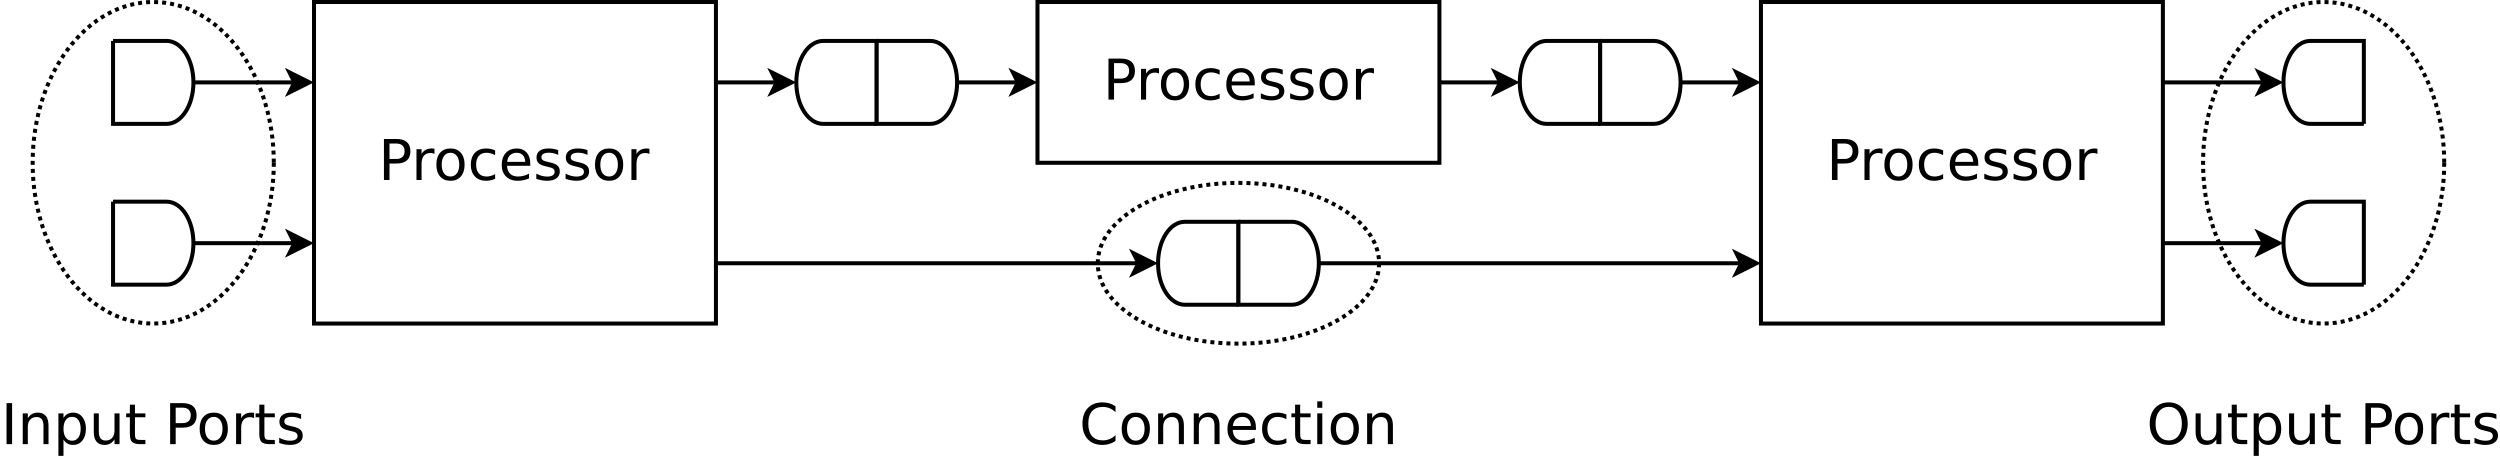 <?xml version="1.0" encoding="UTF-8"?>
<svg xmlns="http://www.w3.org/2000/svg" xmlns:xlink="http://www.w3.org/1999/xlink" width="1244pt" height="227pt" viewBox="0 0 1244 227" version="1.1">
<defs>
<g>
<symbol overflow="visible" id="glyph0-0">
<path style="stroke:none;" d="M 1.391 4.953 L 1.391 -19.75 L 15.391 -19.75 L 15.391 4.953 Z M 2.969 3.391 L 13.844 3.391 L 13.844 -18.172 L 2.969 -18.172 Z M 2.969 3.391 "/>
</symbol>
<symbol overflow="visible" id="glyph0-1">
<path style="stroke:none;" d="M 5.516 -18.141 L 5.516 -10.469 L 8.984 -10.469 C 10.266 -10.469 11.254 -10.801 11.953 -11.469 C 12.66 -12.133 13.016 -13.082 13.016 -14.312 C 13.016 -15.531 12.66 -16.473 11.953 -17.141 C 11.254 -17.805 10.266 -18.141 8.984 -18.141 Z M 2.75 -20.406 L 8.984 -20.406 C 11.273 -20.406 13.004 -19.891 14.172 -18.859 C 15.336 -17.828 15.922 -16.312 15.922 -14.312 C 15.922 -12.301 15.336 -10.781 14.172 -9.75 C 13.004 -8.719 11.273 -8.203 8.984 -8.203 L 5.516 -8.203 L 5.516 0 L 2.75 0 Z M 2.75 -20.406 "/>
</symbol>
<symbol overflow="visible" id="glyph0-2">
<path style="stroke:none;" d="M 11.516 -12.969 C 11.234 -13.125 10.926 -13.238 10.594 -13.312 C 10.258 -13.395 9.891 -13.438 9.484 -13.438 C 8.066 -13.438 6.977 -12.973 6.219 -12.047 C 5.457 -11.129 5.078 -9.801 5.078 -8.062 L 5.078 0 L 2.547 0 L 2.547 -15.312 L 5.078 -15.312 L 5.078 -12.938 C 5.598 -13.863 6.281 -14.551 7.125 -15 C 7.977 -15.457 9.016 -15.688 10.234 -15.688 C 10.398 -15.688 10.586 -15.672 10.797 -15.641 C 11.004 -15.617 11.238 -15.586 11.5 -15.547 Z M 11.516 -12.969 "/>
</symbol>
<symbol overflow="visible" id="glyph0-3">
<path style="stroke:none;" d="M 8.578 -13.547 C 7.223 -13.547 6.156 -13.02 5.375 -11.969 C 4.594 -10.914 4.203 -9.473 4.203 -7.641 C 4.203 -5.805 4.586 -4.363 5.359 -3.312 C 6.141 -2.258 7.211 -1.734 8.578 -1.734 C 9.91 -1.734 10.969 -2.258 11.75 -3.312 C 12.539 -4.375 12.938 -5.816 12.938 -7.641 C 12.938 -9.453 12.539 -10.891 11.75 -11.953 C 10.969 -13.016 9.91 -13.547 8.578 -13.547 Z M 8.578 -15.688 C 10.766 -15.688 12.477 -14.973 13.719 -13.547 C 14.969 -12.129 15.594 -10.16 15.594 -7.641 C 15.594 -5.141 14.969 -3.176 13.719 -1.75 C 12.477 -0.32 10.766 0.391 8.578 0.391 C 6.379 0.391 4.656 -0.32 3.406 -1.75 C 2.164 -3.176 1.547 -5.141 1.547 -7.641 C 1.547 -10.16 2.164 -12.129 3.406 -13.547 C 4.656 -14.973 6.379 -15.688 8.578 -15.688 Z M 8.578 -15.688 "/>
</symbol>
<symbol overflow="visible" id="glyph0-4">
<path style="stroke:none;" d="M 13.656 -14.719 L 13.656 -12.375 C 12.945 -12.77 12.234 -13.062 11.516 -13.25 C 10.805 -13.445 10.086 -13.547 9.359 -13.547 C 7.723 -13.547 6.453 -13.031 5.547 -12 C 4.648 -10.969 4.203 -9.516 4.203 -7.641 C 4.203 -5.773 4.648 -4.32 5.547 -3.281 C 6.453 -2.25 7.723 -1.734 9.359 -1.734 C 10.086 -1.734 10.805 -1.832 11.516 -2.031 C 12.234 -2.227 12.945 -2.52 13.656 -2.906 L 13.656 -0.594 C 12.957 -0.258 12.227 -0.016 11.469 0.141 C 10.719 0.305 9.922 0.391 9.078 0.391 C 6.773 0.391 4.941 -0.332 3.578 -1.781 C 2.223 -3.227 1.547 -5.18 1.547 -7.641 C 1.547 -10.141 2.227 -12.102 3.594 -13.531 C 4.969 -14.969 6.852 -15.688 9.25 -15.688 C 10.02 -15.688 10.773 -15.602 11.516 -15.438 C 12.254 -15.281 12.969 -15.039 13.656 -14.719 Z M 13.656 -14.719 "/>
</symbol>
<symbol overflow="visible" id="glyph0-5">
<path style="stroke:none;" d="M 15.734 -8.281 L 15.734 -7.062 L 4.172 -7.062 C 4.273 -5.32 4.797 -4 5.734 -3.094 C 6.672 -2.188 7.973 -1.734 9.641 -1.734 C 10.609 -1.734 11.547 -1.852 12.453 -2.094 C 13.359 -2.332 14.258 -2.688 15.156 -3.156 L 15.156 -0.781 C 14.25 -0.395 13.32 -0.102 12.375 0.094 C 11.426 0.289 10.461 0.391 9.484 0.391 C 7.047 0.391 5.113 -0.316 3.688 -1.734 C 2.258 -3.16 1.547 -5.082 1.547 -7.5 C 1.547 -10.008 2.223 -12 3.578 -13.469 C 4.93 -14.945 6.754 -15.688 9.047 -15.688 C 11.109 -15.688 12.738 -15.02 13.938 -13.688 C 15.133 -12.363 15.734 -10.562 15.734 -8.281 Z M 13.219 -9.031 C 13.195 -10.406 12.812 -11.5 12.062 -12.312 C 11.312 -13.133 10.316 -13.547 9.078 -13.547 C 7.672 -13.547 6.547 -13.148 5.703 -12.359 C 4.859 -11.566 4.375 -10.453 4.25 -9.016 Z M 13.219 -9.031 "/>
</symbol>
<symbol overflow="visible" id="glyph0-6">
<path style="stroke:none;" d="M 12.406 -14.859 L 12.406 -12.484 C 11.688 -12.848 10.941 -13.117 10.172 -13.297 C 9.41 -13.484 8.625 -13.578 7.812 -13.578 C 6.562 -13.578 5.625 -13.383 5 -13 C 4.375 -12.613 4.062 -12.039 4.062 -11.281 C 4.062 -10.695 4.285 -10.238 4.734 -9.906 C 5.18 -9.57 6.078 -9.254 7.422 -8.953 L 8.281 -8.766 C 10.07 -8.379 11.344 -7.836 12.094 -7.141 C 12.844 -6.441 13.219 -5.469 13.219 -4.219 C 13.219 -2.801 12.656 -1.676 11.531 -0.844 C 10.406 -0.02 8.859 0.391 6.891 0.391 C 6.066 0.391 5.211 0.312 4.328 0.156 C 3.441 0 2.504 -0.238 1.516 -0.562 L 1.516 -3.156 C 2.441 -2.676 3.359 -2.312 4.266 -2.062 C 5.172 -1.82 6.066 -1.703 6.953 -1.703 C 8.129 -1.703 9.035 -1.906 9.672 -2.312 C 10.316 -2.719 10.641 -3.289 10.641 -4.031 C 10.641 -4.719 10.406 -5.242 9.938 -5.609 C 9.477 -5.973 8.473 -6.32 6.922 -6.656 L 6.047 -6.859 C 4.484 -7.191 3.352 -7.695 2.656 -8.375 C 1.969 -9.051 1.625 -9.984 1.625 -11.172 C 1.625 -12.609 2.133 -13.719 3.156 -14.5 C 4.176 -15.289 5.625 -15.688 7.5 -15.688 C 8.438 -15.688 9.312 -15.613 10.125 -15.469 C 10.945 -15.332 11.707 -15.129 12.406 -14.859 Z M 12.406 -14.859 "/>
</symbol>
<symbol overflow="visible" id="glyph0-7">
<path style="stroke:none;" d="M 2.75 -20.406 L 5.516 -20.406 L 5.516 0 L 2.75 0 Z M 2.75 -20.406 "/>
</symbol>
<symbol overflow="visible" id="glyph0-8">
<path style="stroke:none;" d="M 15.375 -9.25 L 15.375 0 L 12.859 0 L 12.859 -9.156 C 12.859 -10.602 12.57 -11.688 12 -12.406 C 11.438 -13.133 10.594 -13.5 9.469 -13.5 C 8.102 -13.5 7.031 -13.062 6.25 -12.188 C 5.469 -11.32 5.078 -10.145 5.078 -8.656 L 5.078 0 L 2.547 0 L 2.547 -15.312 L 5.078 -15.312 L 5.078 -12.938 C 5.672 -13.852 6.375 -14.539 7.188 -15 C 8.008 -15.457 8.953 -15.688 10.016 -15.688 C 11.773 -15.688 13.109 -15.141 14.016 -14.047 C 14.922 -12.961 15.375 -11.363 15.375 -9.25 Z M 15.375 -9.25 "/>
</symbol>
<symbol overflow="visible" id="glyph0-9">
<path style="stroke:none;" d="M 5.078 -2.297 L 5.078 5.828 L 2.547 5.828 L 2.547 -15.312 L 5.078 -15.312 L 5.078 -12.984 C 5.598 -13.898 6.258 -14.578 7.062 -15.016 C 7.875 -15.461 8.844 -15.688 9.969 -15.688 C 11.82 -15.688 13.332 -14.945 14.5 -13.469 C 15.664 -11.988 16.25 -10.047 16.25 -7.641 C 16.25 -5.234 15.664 -3.289 14.5 -1.812 C 13.332 -0.344 11.82 0.391 9.969 0.391 C 8.844 0.391 7.875 0.172 7.062 -0.266 C 6.258 -0.711 5.598 -1.391 5.078 -2.297 Z M 13.625 -7.641 C 13.625 -9.492 13.242 -10.945 12.484 -12 C 11.723 -13.051 10.68 -13.578 9.359 -13.578 C 8.023 -13.578 6.977 -13.051 6.219 -12 C 5.457 -10.945 5.078 -9.492 5.078 -7.641 C 5.078 -5.797 5.457 -4.344 6.219 -3.281 C 6.977 -2.227 8.023 -1.703 9.359 -1.703 C 10.68 -1.703 11.723 -2.227 12.484 -3.281 C 13.242 -4.344 13.625 -5.797 13.625 -7.641 Z M 13.625 -7.641 "/>
</symbol>
<symbol overflow="visible" id="glyph0-10">
<path style="stroke:none;" d="M 2.375 -6.047 L 2.375 -15.312 L 4.891 -15.312 L 4.891 -6.141 C 4.891 -4.691 5.172 -3.602 5.734 -2.875 C 6.305 -2.156 7.156 -1.797 8.281 -1.797 C 9.645 -1.797 10.719 -2.227 11.5 -3.094 C 12.289 -3.957 12.688 -5.133 12.688 -6.625 L 12.688 -15.312 L 15.203 -15.312 L 15.203 0 L 12.688 0 L 12.688 -2.359 C 12.07 -1.422 11.363 -0.727 10.562 -0.281 C 9.758 0.164 8.82 0.391 7.75 0.391 C 5.988 0.391 4.648 -0.156 3.734 -1.25 C 2.828 -2.344 2.375 -3.941 2.375 -6.047 Z M 8.703 -15.688 Z M 8.703 -15.688 "/>
</symbol>
<symbol overflow="visible" id="glyph0-11">
<path style="stroke:none;" d="M 5.125 -19.656 L 5.125 -15.312 L 10.312 -15.312 L 10.312 -13.359 L 5.125 -13.359 L 5.125 -5.047 C 5.125 -3.797 5.297 -2.992 5.641 -2.641 C 5.984 -2.285 6.676 -2.109 7.719 -2.109 L 10.312 -2.109 L 10.312 0 L 7.719 0 C 5.781 0 4.441 -0.359 3.703 -1.078 C 2.961 -1.805 2.594 -3.129 2.594 -5.047 L 2.594 -13.359 L 0.75 -13.359 L 0.75 -15.312 L 2.594 -15.312 L 2.594 -19.656 Z M 5.125 -19.656 "/>
</symbol>
<symbol overflow="visible" id="glyph0-12">
<path style="stroke:none;" d=""/>
</symbol>
<symbol overflow="visible" id="glyph0-13">
<path style="stroke:none;" d="M 11.031 -18.547 C 9.031 -18.547 7.438 -17.797 6.25 -16.297 C 5.07 -14.805 4.484 -12.77 4.484 -10.188 C 4.484 -7.613 5.07 -5.578 6.25 -4.078 C 7.438 -2.586 9.031 -1.844 11.031 -1.844 C 13.039 -1.844 14.629 -2.586 15.797 -4.078 C 16.973 -5.578 17.562 -7.613 17.562 -10.188 C 17.562 -12.77 16.973 -14.805 15.797 -16.297 C 14.629 -17.797 13.039 -18.547 11.031 -18.547 Z M 11.031 -20.781 C 13.895 -20.781 16.18 -19.82 17.891 -17.906 C 19.609 -15.988 20.469 -13.414 20.469 -10.188 C 20.469 -6.969 19.609 -4.398 17.891 -2.484 C 16.18 -0.566 13.895 0.391 11.031 0.391 C 8.164 0.391 5.875 -0.562 4.156 -2.469 C 2.438 -4.383 1.578 -6.957 1.578 -10.188 C 1.578 -13.414 2.438 -15.988 4.156 -17.906 C 5.875 -19.82 8.164 -20.781 11.031 -20.781 Z M 11.031 -20.781 "/>
</symbol>
<symbol overflow="visible" id="glyph0-14">
<path style="stroke:none;" d="M 18.031 -18.844 L 18.031 -15.922 C 17.102 -16.797 16.113 -17.445 15.062 -17.875 C 14.008 -18.301 12.891 -18.516 11.703 -18.516 C 9.367 -18.516 7.582 -17.801 6.344 -16.375 C 5.102 -14.945 4.484 -12.883 4.484 -10.188 C 4.484 -7.5 5.102 -5.441 6.344 -4.016 C 7.582 -2.586 9.367 -1.875 11.703 -1.875 C 12.891 -1.875 14.008 -2.086 15.062 -2.516 C 16.113 -2.941 17.102 -3.586 18.031 -4.453 L 18.031 -1.578 C 17.062 -0.922 16.035 -0.426 14.953 -0.094 C 13.879 0.227 12.742 0.391 11.547 0.391 C 8.453 0.391 6.016 -0.551 4.234 -2.438 C 2.461 -4.332 1.578 -6.914 1.578 -10.188 C 1.578 -13.469 2.461 -16.051 4.234 -17.938 C 6.016 -19.832 8.453 -20.781 11.547 -20.781 C 12.766 -20.781 13.91 -20.617 14.984 -20.297 C 16.066 -19.973 17.082 -19.488 18.031 -18.844 Z M 18.031 -18.844 "/>
</symbol>
<symbol overflow="visible" id="glyph0-15">
<path style="stroke:none;" d="M 2.641 -15.312 L 5.156 -15.312 L 5.156 0 L 2.641 0 Z M 2.641 -21.281 L 5.156 -21.281 L 5.156 -18.094 L 2.641 -18.094 Z M 2.641 -21.281 "/>
</symbol>
</g>
</defs>
<g id="surface149350">
<rect x="0" y="0" width="1244" height="227" style="fill:rgb(100%,100%,100%);fill-opacity:1;stroke:none;"/>
<path style="fill-rule:evenodd;fill:rgb(100%,100%,100%);fill-opacity:1;stroke-width:0.1;stroke-linecap:butt;stroke-linejoin:miter;stroke:rgb(0%,0%,0%);stroke-opacity:1;stroke-miterlimit:10;" d="M 11 5 L 21 5 L 21 13 L 11 13 Z M 11 5 " transform="matrix(20,0,0,20,-63.75,-99)"/>
<g style="fill:rgb(0%,0%,0%);fill-opacity:1;">
  <use xlink:href="#glyph0-1" x="188.301" y="89.567"/>
  <use xlink:href="#glyph0-2" x="204.693" y="89.567"/>
  <use xlink:href="#glyph0-3" x="215.59" y="89.567"/>
  <use xlink:href="#glyph0-4" x="232.721" y="89.567"/>
  <use xlink:href="#glyph0-5" x="248.116" y="89.567"/>
  <use xlink:href="#glyph0-6" x="265.342" y="89.567"/>
  <use xlink:href="#glyph0-6" x="279.93" y="89.567"/>
  <use xlink:href="#glyph0-3" x="294.518" y="89.567"/>
  <use xlink:href="#glyph0-2" x="311.649" y="89.567"/>
</g>
<path style="fill:none;stroke-width:0.1;stroke-linecap:butt;stroke-linejoin:miter;stroke:rgb(0%,0%,0%);stroke-opacity:1;stroke-miterlimit:10;" d="M 8 7 L 10.513 7 " transform="matrix(20,0,0,20,-63.75,-99)"/>
<path style="fill-rule:evenodd;fill:rgb(0%,0%,0%);fill-opacity:1;stroke-width:0.1;stroke-linecap:butt;stroke-linejoin:miter;stroke:rgb(0%,0%,0%);stroke-opacity:1;stroke-miterlimit:10;" d="M 10.888 7 L 10.388 7.25 L 10.513 7 L 10.388 6.75 Z M 10.888 7 " transform="matrix(20,0,0,20,-63.75,-99)"/>
<path style="fill:none;stroke-width:0.1;stroke-linecap:butt;stroke-linejoin:miter;stroke:rgb(0%,0%,0%);stroke-opacity:1;stroke-miterlimit:10;" d="M 8 11 L 10.513 11 " transform="matrix(20,0,0,20,-63.75,-99)"/>
<path style="fill-rule:evenodd;fill:rgb(0%,0%,0%);fill-opacity:1;stroke-width:0.1;stroke-linecap:butt;stroke-linejoin:miter;stroke:rgb(0%,0%,0%);stroke-opacity:1;stroke-miterlimit:10;" d="M 10.888 11 L 10.388 11.25 L 10.513 11 L 10.388 10.75 Z M 10.888 11 " transform="matrix(20,0,0,20,-63.75,-99)"/>
<path style="fill:none;stroke-width:0.1;stroke-linecap:butt;stroke-linejoin:miter;stroke:rgb(0%,0%,0%);stroke-opacity:1;stroke-miterlimit:10;" d="M 21 7 L 22.513 7 " transform="matrix(20,0,0,20,-63.75,-99)"/>
<path style="fill-rule:evenodd;fill:rgb(0%,0%,0%);fill-opacity:1;stroke-width:0.1;stroke-linecap:butt;stroke-linejoin:miter;stroke:rgb(0%,0%,0%);stroke-opacity:1;stroke-miterlimit:10;" d="M 22.888 7 L 22.388 7.25 L 22.513 7 L 22.388 6.75 Z M 22.888 7 " transform="matrix(20,0,0,20,-63.75,-99)"/>
<path style="fill:none;stroke-width:0.1;stroke-linecap:butt;stroke-linejoin:miter;stroke:rgb(0%,0%,0%);stroke-opacity:1;stroke-miterlimit:10;" d="M 21 11.5 L 31.513 11.5 " transform="matrix(20,0,0,20,-63.75,-99)"/>
<path style="fill-rule:evenodd;fill:rgb(0%,0%,0%);fill-opacity:1;stroke-width:0.1;stroke-linecap:butt;stroke-linejoin:miter;stroke:rgb(0%,0%,0%);stroke-opacity:1;stroke-miterlimit:10;" d="M 31.888 11.5 L 31.388 11.75 L 31.513 11.5 L 31.388 11.25 Z M 31.888 11.5 " transform="matrix(20,0,0,20,-63.75,-99)"/>
<path style="fill-rule:evenodd;fill:rgb(100%,100%,100%);fill-opacity:1;stroke-width:0.1;stroke-linecap:butt;stroke-linejoin:miter;stroke:rgb(0%,0%,0%);stroke-opacity:1;stroke-miterlimit:10;" d="M 29 5 L 39 5 L 39 9 L 29 9 Z M 29 5 " transform="matrix(20,0,0,20,-63.75,-99)"/>
<g style="fill:rgb(0%,0%,0%);fill-opacity:1;">
  <use xlink:href="#glyph0-1" x="548.828" y="49.567"/>
  <use xlink:href="#glyph0-2" x="565.221" y="49.567"/>
  <use xlink:href="#glyph0-3" x="576.118" y="49.567"/>
  <use xlink:href="#glyph0-4" x="593.248" y="49.567"/>
  <use xlink:href="#glyph0-5" x="608.643" y="49.567"/>
  <use xlink:href="#glyph0-6" x="625.869" y="49.567"/>
  <use xlink:href="#glyph0-6" x="640.457" y="49.567"/>
  <use xlink:href="#glyph0-3" x="655.045" y="49.567"/>
  <use xlink:href="#glyph0-2" x="672.176" y="49.567"/>
</g>
<path style="fill-rule:evenodd;fill:rgb(100%,100%,100%);fill-opacity:1;stroke-width:0.1;stroke-linecap:butt;stroke-linejoin:miter;stroke:rgb(0%,0%,0%);stroke-opacity:1;stroke-miterlimit:10;" d="M 6 5.968 L 7.333 5.968 C 7.702 5.968 8 6.43 8 7 C 8 7.57 7.702 8.032 7.333 8.032 L 6 8.032 L 6 5.968 " transform="matrix(20,0,0,20,-63.75,-99)"/>
<path style="fill-rule:evenodd;fill:rgb(100%,100%,100%);fill-opacity:1;stroke-width:0.1;stroke-linecap:butt;stroke-linejoin:miter;stroke:rgb(0%,0%,0%);stroke-opacity:1;stroke-miterlimit:10;" d="M 6 9.968 L 7.333 9.968 C 7.702 9.968 8 10.43 8 11 C 8 11.57 7.702 12.032 7.333 12.032 L 6 12.032 L 6 9.968 " transform="matrix(20,0,0,20,-63.75,-99)"/>
<path style="fill-rule:evenodd;fill:rgb(100%,100%,100%);fill-opacity:1;stroke-width:0.1;stroke-linecap:butt;stroke-linejoin:miter;stroke:rgb(0%,0%,0%);stroke-opacity:1;stroke-miterlimit:10;" d="M 34 12.532 L 32.667 12.532 C 32.298 12.532 32 12.07 32 11.5 C 32 10.93 32.298 10.468 32.667 10.468 L 34 10.468 L 34 12.532 " transform="matrix(20,0,0,20,-63.75,-99)"/>
<path style="fill-rule:evenodd;fill:rgb(100%,100%,100%);fill-opacity:1;stroke-width:0.1;stroke-linecap:butt;stroke-linejoin:miter;stroke:rgb(0%,0%,0%);stroke-opacity:1;stroke-miterlimit:10;" d="M 25 8.032 L 23.667 8.032 C 23.298 8.032 23 7.57 23 7 C 23 6.43 23.298 5.968 23.667 5.968 L 25 5.968 L 25 8.032 " transform="matrix(20,0,0,20,-63.75,-99)"/>
<path style="fill-rule:evenodd;fill:rgb(100%,100%,100%);fill-opacity:1;stroke-width:0.1;stroke-linecap:butt;stroke-linejoin:miter;stroke:rgb(0%,0%,0%);stroke-opacity:1;stroke-miterlimit:10;" d="M 25 5.968 L 26.333 5.968 C 26.702 5.968 27 6.43 27 7 C 27 7.57 26.702 8.032 26.333 8.032 L 25 8.032 L 25 5.968 " transform="matrix(20,0,0,20,-63.75,-99)"/>
<path style="fill:none;stroke-width:0.1;stroke-linecap:butt;stroke-linejoin:miter;stroke:rgb(0%,0%,0%);stroke-opacity:1;stroke-miterlimit:10;" d="M 27 7 L 28.513 7 " transform="matrix(20,0,0,20,-63.75,-99)"/>
<path style="fill-rule:evenodd;fill:rgb(0%,0%,0%);fill-opacity:1;stroke-width:0.1;stroke-linecap:butt;stroke-linejoin:miter;stroke:rgb(0%,0%,0%);stroke-opacity:1;stroke-miterlimit:10;" d="M 28.888 7 L 28.388 7.25 L 28.513 7 L 28.388 6.75 Z M 28.888 7 " transform="matrix(20,0,0,20,-63.75,-99)"/>
<path style="fill-rule:evenodd;fill:rgb(100%,100%,100%);fill-opacity:1;stroke-width:0.1;stroke-linecap:butt;stroke-linejoin:miter;stroke:rgb(0%,0%,0%);stroke-opacity:1;stroke-miterlimit:10;" d="M 47 5 L 57 5 L 57 13 L 47 13 Z M 47 5 " transform="matrix(20,0,0,20,-63.75,-99)"/>
<g style="fill:rgb(0%,0%,0%);fill-opacity:1;">
  <use xlink:href="#glyph0-1" x="908.828" y="89.567"/>
  <use xlink:href="#glyph0-2" x="925.221" y="89.567"/>
  <use xlink:href="#glyph0-3" x="936.118" y="89.567"/>
  <use xlink:href="#glyph0-4" x="953.248" y="89.567"/>
  <use xlink:href="#glyph0-5" x="968.643" y="89.567"/>
  <use xlink:href="#glyph0-6" x="985.869" y="89.567"/>
  <use xlink:href="#glyph0-6" x="1000.457" y="89.567"/>
  <use xlink:href="#glyph0-3" x="1015.045" y="89.567"/>
  <use xlink:href="#glyph0-2" x="1032.176" y="89.567"/>
</g>
<path style="fill:none;stroke-width:0.1;stroke-linecap:butt;stroke-linejoin:miter;stroke:rgb(0%,0%,0%);stroke-opacity:1;stroke-miterlimit:10;" d="M 39 7 L 40.513 7 " transform="matrix(20,0,0,20,-63.75,-99)"/>
<path style="fill-rule:evenodd;fill:rgb(0%,0%,0%);fill-opacity:1;stroke-width:0.1;stroke-linecap:butt;stroke-linejoin:miter;stroke:rgb(0%,0%,0%);stroke-opacity:1;stroke-miterlimit:10;" d="M 40.888 7 L 40.388 7.25 L 40.513 7 L 40.388 6.75 Z M 40.888 7 " transform="matrix(20,0,0,20,-63.75,-99)"/>
<path style="fill-rule:evenodd;fill:rgb(100%,100%,100%);fill-opacity:1;stroke-width:0.1;stroke-linecap:butt;stroke-linejoin:miter;stroke:rgb(0%,0%,0%);stroke-opacity:1;stroke-miterlimit:10;" d="M 43 8.032 L 41.667 8.032 C 41.298 8.032 41 7.57 41 7 C 41 6.43 41.298 5.968 41.667 5.968 L 43 5.968 L 43 8.032 " transform="matrix(20,0,0,20,-63.75,-99)"/>
<path style="fill-rule:evenodd;fill:rgb(100%,100%,100%);fill-opacity:1;stroke-width:0.1;stroke-linecap:butt;stroke-linejoin:miter;stroke:rgb(0%,0%,0%);stroke-opacity:1;stroke-miterlimit:10;" d="M 43 5.968 L 44.333 5.968 C 44.702 5.968 45 6.43 45 7 C 45 7.57 44.702 8.032 44.333 8.032 L 43 8.032 L 43 5.968 " transform="matrix(20,0,0,20,-63.75,-99)"/>
<path style="fill:none;stroke-width:0.1;stroke-linecap:butt;stroke-linejoin:miter;stroke:rgb(0%,0%,0%);stroke-opacity:1;stroke-miterlimit:10;" d="M 45 7 L 46.513 7 " transform="matrix(20,0,0,20,-63.75,-99)"/>
<path style="fill-rule:evenodd;fill:rgb(0%,0%,0%);fill-opacity:1;stroke-width:0.1;stroke-linecap:butt;stroke-linejoin:miter;stroke:rgb(0%,0%,0%);stroke-opacity:1;stroke-miterlimit:10;" d="M 46.888 7 L 46.388 7.25 L 46.513 7 L 46.388 6.75 Z M 46.888 7 " transform="matrix(20,0,0,20,-63.75,-99)"/>
<path style="fill-rule:evenodd;fill:rgb(100%,100%,100%);fill-opacity:1;stroke-width:0.1;stroke-linecap:butt;stroke-linejoin:miter;stroke:rgb(0%,0%,0%);stroke-opacity:1;stroke-miterlimit:10;" d="M 34 10.468 L 35.333 10.468 C 35.702 10.468 36 10.93 36 11.5 C 36 12.07 35.702 12.532 35.333 12.532 L 34 12.532 L 34 10.468 " transform="matrix(20,0,0,20,-63.75,-99)"/>
<path style="fill:none;stroke-width:0.1;stroke-linecap:butt;stroke-linejoin:miter;stroke:rgb(0%,0%,0%);stroke-opacity:1;stroke-miterlimit:10;" d="M 36 11.5 L 46.513 11.5 " transform="matrix(20,0,0,20,-63.75,-99)"/>
<path style="fill-rule:evenodd;fill:rgb(0%,0%,0%);fill-opacity:1;stroke-width:0.1;stroke-linecap:butt;stroke-linejoin:miter;stroke:rgb(0%,0%,0%);stroke-opacity:1;stroke-miterlimit:10;" d="M 46.888 11.5 L 46.388 11.75 L 46.513 11.5 L 46.388 11.25 Z M 46.888 11.5 " transform="matrix(20,0,0,20,-63.75,-99)"/>
<path style="fill-rule:evenodd;fill:rgb(100%,100%,100%);fill-opacity:1;stroke-width:0.1;stroke-linecap:butt;stroke-linejoin:miter;stroke:rgb(0%,0%,0%);stroke-opacity:1;stroke-miterlimit:10;" d="M 62 8.032 L 60.667 8.032 C 60.298 8.032 60 7.57 60 7 C 60 6.43 60.298 5.968 60.667 5.968 L 62 5.968 L 62 8.032 " transform="matrix(20,0,0,20,-63.75,-99)"/>
<path style="fill-rule:evenodd;fill:rgb(100%,100%,100%);fill-opacity:1;stroke-width:0.1;stroke-linecap:butt;stroke-linejoin:miter;stroke:rgb(0%,0%,0%);stroke-opacity:1;stroke-miterlimit:10;" d="M 62 12.032 L 60.667 12.032 C 60.298 12.032 60 11.57 60 11 C 60 10.43 60.298 9.968 60.667 9.968 L 62 9.968 L 62 12.032 " transform="matrix(20,0,0,20,-63.75,-99)"/>
<path style="fill:none;stroke-width:0.1;stroke-linecap:butt;stroke-linejoin:miter;stroke:rgb(0%,0%,0%);stroke-opacity:1;stroke-miterlimit:10;" d="M 57 7 L 59.513 7 " transform="matrix(20,0,0,20,-63.75,-99)"/>
<path style="fill-rule:evenodd;fill:rgb(0%,0%,0%);fill-opacity:1;stroke-width:0.1;stroke-linecap:butt;stroke-linejoin:miter;stroke:rgb(0%,0%,0%);stroke-opacity:1;stroke-miterlimit:10;" d="M 59.888 7 L 59.388 7.25 L 59.513 7 L 59.388 6.75 Z M 59.888 7 " transform="matrix(20,0,0,20,-63.75,-99)"/>
<path style="fill:none;stroke-width:0.1;stroke-linecap:butt;stroke-linejoin:miter;stroke:rgb(0%,0%,0%);stroke-opacity:1;stroke-miterlimit:10;" d="M 57 11 L 59.513 11 " transform="matrix(20,0,0,20,-63.75,-99)"/>
<path style="fill-rule:evenodd;fill:rgb(0%,0%,0%);fill-opacity:1;stroke-width:0.1;stroke-linecap:butt;stroke-linejoin:miter;stroke:rgb(0%,0%,0%);stroke-opacity:1;stroke-miterlimit:10;" d="M 59.888 11 L 59.388 11.25 L 59.513 11 L 59.388 10.75 Z M 59.888 11 " transform="matrix(20,0,0,20,-63.75,-99)"/>
<path style="fill:none;stroke-width:0.1;stroke-linecap:butt;stroke-linejoin:miter;stroke:rgb(0%,0%,0%);stroke-opacity:1;stroke-dasharray:0.1,0.1;stroke-miterlimit:10;" d="M 10 9 C 10 11.209 8.657 13 7 13 C 5.343 13 4 11.209 4 9 C 4 6.791 5.343 5 7 5 C 8.657 5 10 6.791 10 9 " transform="matrix(20,0,0,20,-63.75,-99)"/>
<g style="fill:rgb(0%,0%,0%);fill-opacity:1;">
  <use xlink:href="#glyph0-7" x="0.508" y="221.005"/>
  <use xlink:href="#glyph0-8" x="8.766" y="221.005"/>
  <use xlink:href="#glyph0-9" x="26.512" y="221.005"/>
  <use xlink:href="#glyph0-10" x="44.285" y="221.005"/>
  <use xlink:href="#glyph0-11" x="62.031" y="221.005"/>
  <use xlink:href="#glyph0-12" x="73.01" y="221.005"/>
  <use xlink:href="#glyph0-1" x="81.91" y="221.005"/>
  <use xlink:href="#glyph0-3" x="97.797" y="221.005"/>
  <use xlink:href="#glyph0-2" x="114.928" y="221.005"/>
  <use xlink:href="#glyph0-11" x="126.439" y="221.005"/>
  <use xlink:href="#glyph0-6" x="137.418" y="221.005"/>
</g>
<path style="fill:none;stroke-width:0.1;stroke-linecap:butt;stroke-linejoin:miter;stroke:rgb(0%,0%,0%);stroke-opacity:1;stroke-dasharray:0.1,0.1;stroke-miterlimit:10;" d="M 64 9 C 64 11.209 62.657 13 61 13 C 59.343 13 58 11.209 58 9 C 58 6.791 59.343 5 61 5 C 62.657 5 64 6.791 64 9 " transform="matrix(20,0,0,20,-63.75,-99)"/>
<g style="fill:rgb(0%,0%,0%);fill-opacity:1;">
  <use xlink:href="#glyph0-13" x="1068.125" y="221.005"/>
  <use xlink:href="#glyph0-10" x="1090.164" y="221.005"/>
  <use xlink:href="#glyph0-11" x="1107.91" y="221.005"/>
  <use xlink:href="#glyph0-9" x="1118.889" y="221.005"/>
  <use xlink:href="#glyph0-10" x="1136.662" y="221.005"/>
  <use xlink:href="#glyph0-11" x="1154.408" y="221.005"/>
  <use xlink:href="#glyph0-12" x="1165.387" y="221.005"/>
  <use xlink:href="#glyph0-1" x="1174.287" y="221.005"/>
  <use xlink:href="#glyph0-3" x="1190.174" y="221.005"/>
  <use xlink:href="#glyph0-2" x="1207.304" y="221.005"/>
  <use xlink:href="#glyph0-11" x="1218.816" y="221.005"/>
  <use xlink:href="#glyph0-6" x="1229.795" y="221.005"/>
</g>
<path style="fill:none;stroke-width:0.1;stroke-linecap:butt;stroke-linejoin:miter;stroke:rgb(0%,0%,0%);stroke-opacity:1;stroke-dasharray:0.1,0.1;stroke-miterlimit:10;" d="M 37.5 11.5 C 37.5 12.604 35.933 13.5 34 13.5 C 32.067 13.5 30.5 12.604 30.5 11.5 C 30.5 10.396 32.067 9.5 34 9.5 C 35.933 9.5 37.5 10.396 37.5 11.5 " transform="matrix(20,0,0,20,-63.75,-99)"/>
<g style="fill:rgb(0%,0%,0%);fill-opacity:1;">
  <use xlink:href="#glyph0-14" x="537.051" y="221.005"/>
  <use xlink:href="#glyph0-3" x="556.602" y="221.005"/>
  <use xlink:href="#glyph0-8" x="573.732" y="221.005"/>
  <use xlink:href="#glyph0-8" x="591.478" y="221.005"/>
  <use xlink:href="#glyph0-5" x="609.224" y="221.005"/>
  <use xlink:href="#glyph0-4" x="626.451" y="221.005"/>
  <use xlink:href="#glyph0-11" x="641.845" y="221.005"/>
  <use xlink:href="#glyph0-15" x="652.824" y="221.005"/>
  <use xlink:href="#glyph0-3" x="660.603" y="221.005"/>
  <use xlink:href="#glyph0-8" x="677.734" y="221.005"/>
</g>
</g>
</svg>
